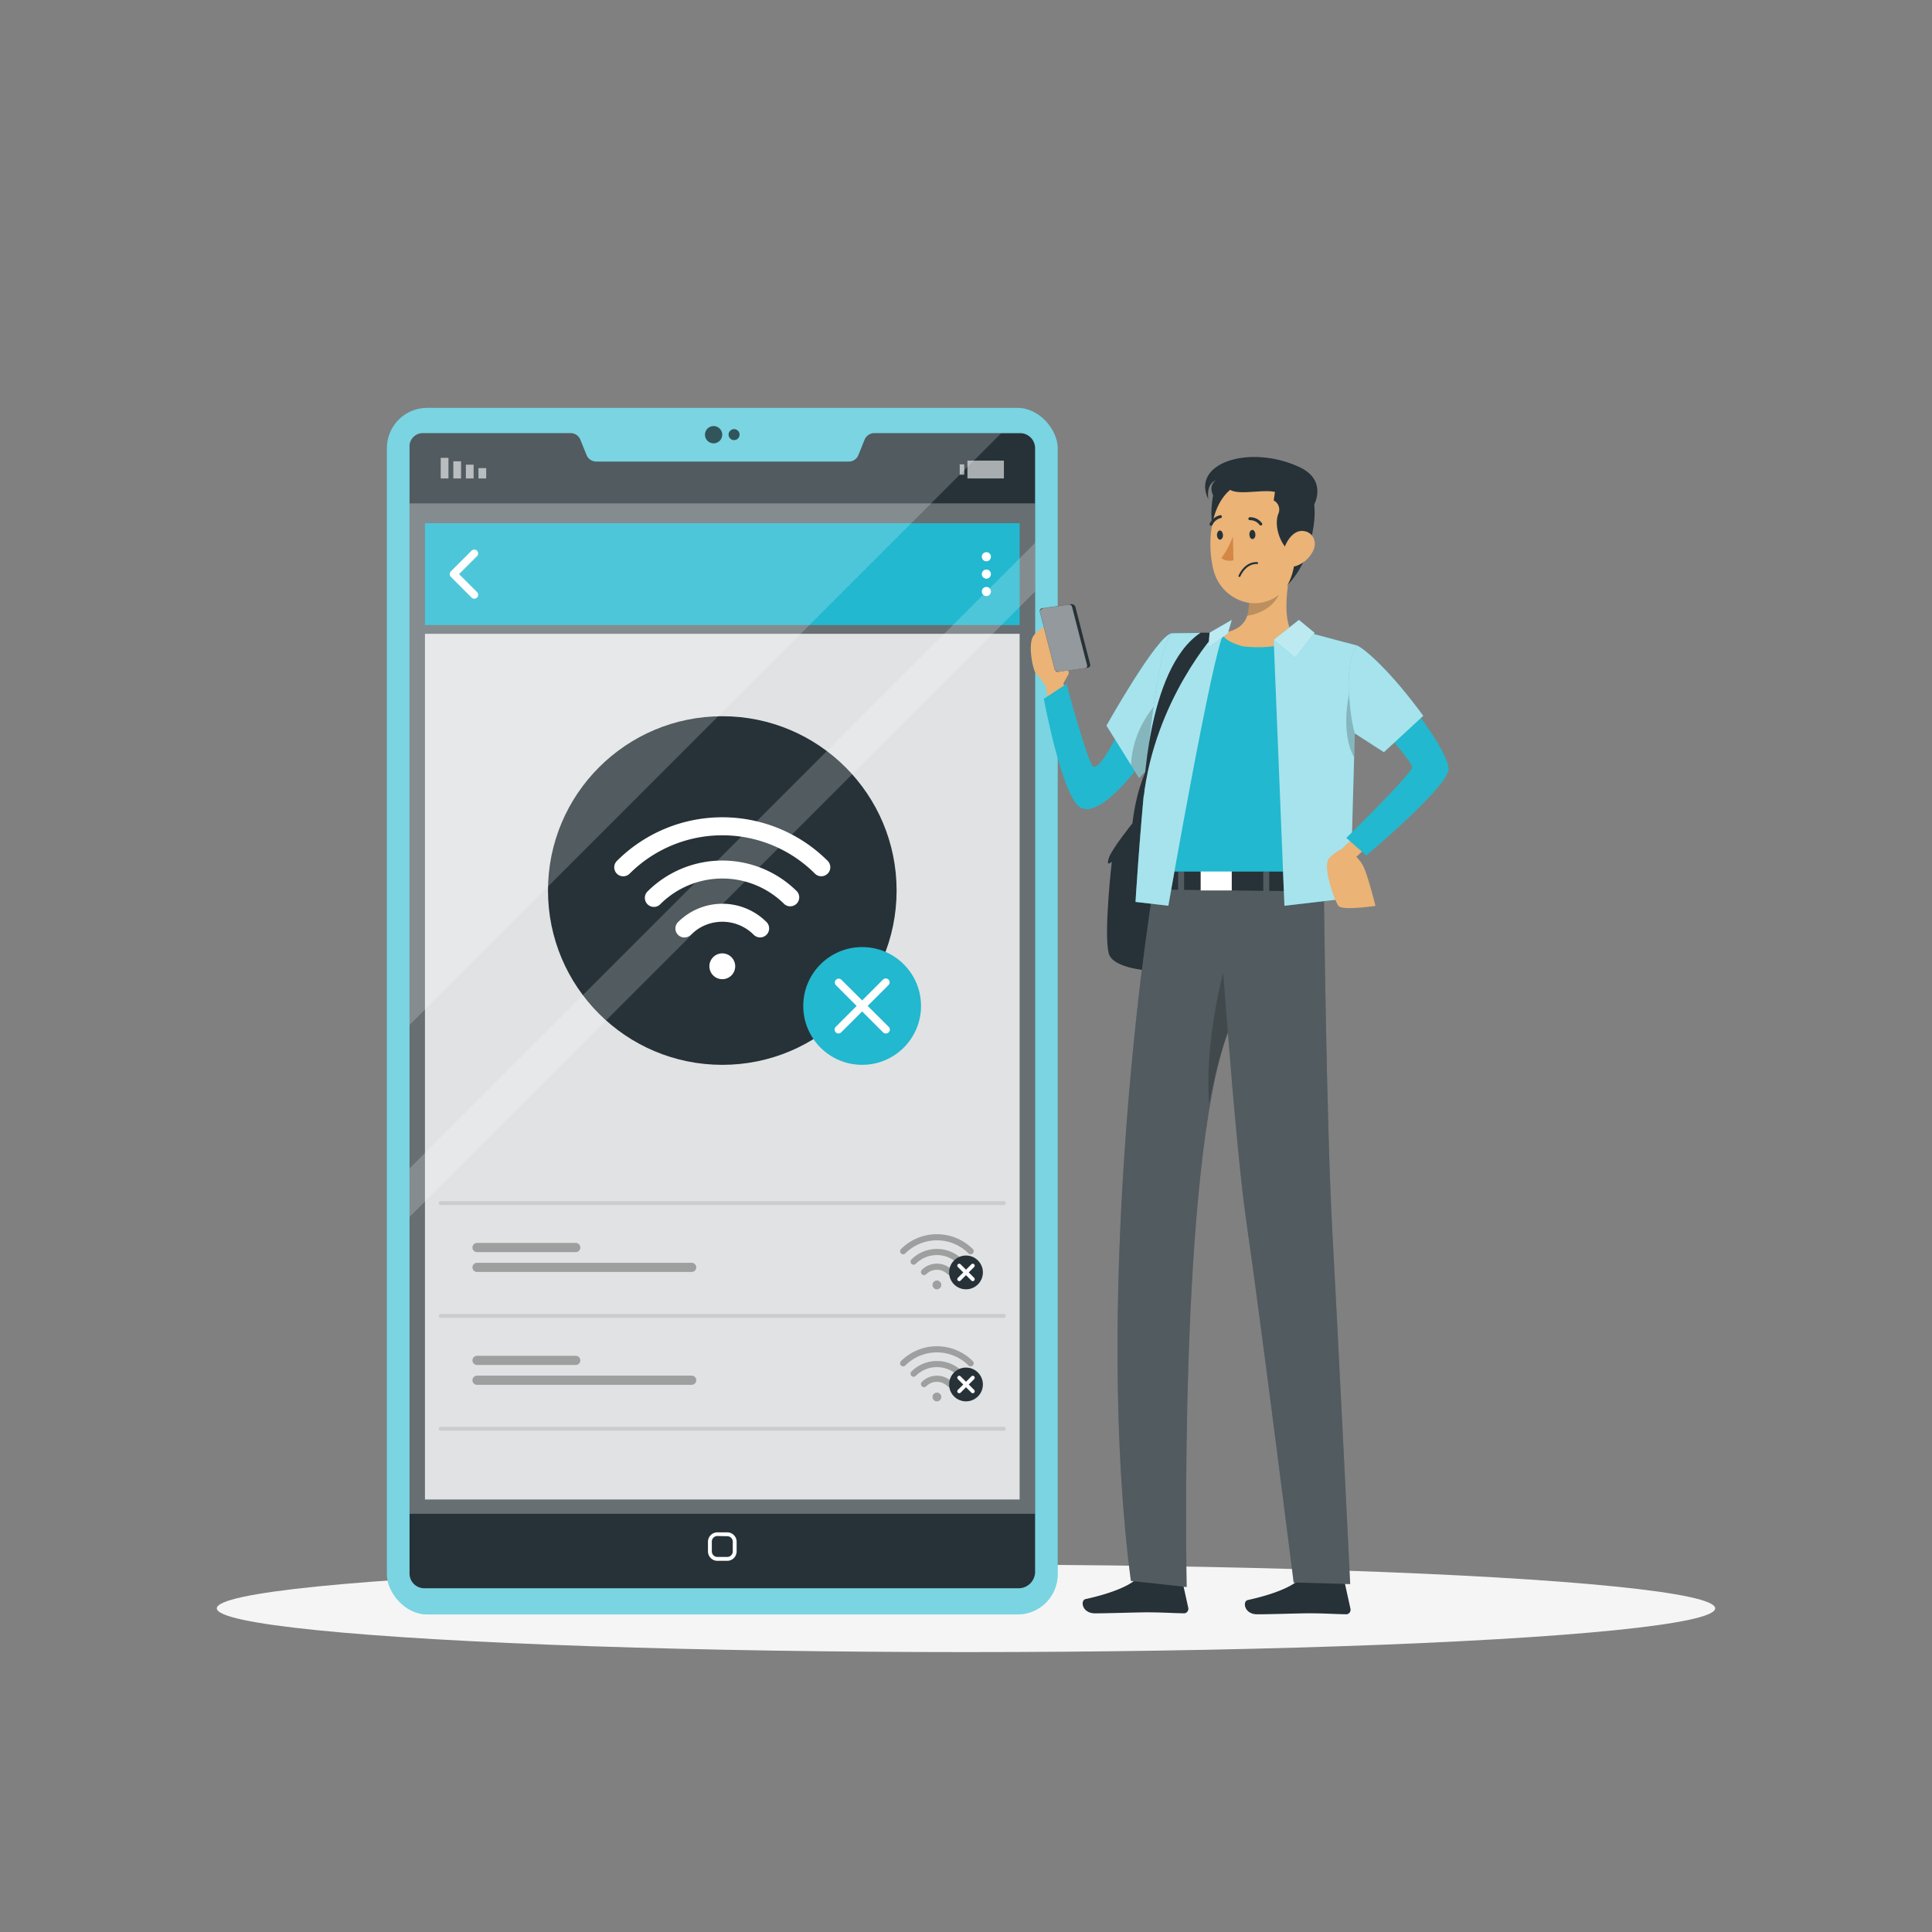 <svg xmlns="http://www.w3.org/2000/svg" viewBox="0 0 500 500"><rect x="0" y="0" width="500" height="500" fill="#808080" stroke="none"/><g id="freepik--Shadow--inject-32"><ellipse id="freepik--path--inject-32" cx="250" cy="416.24" rx="193.89" ry="11.32" style="fill:#f5f5f5"></ellipse></g><g id="freepik--Device--inject-32"><rect x="100.13" y="105.56" width="173.6" height="312.25" rx="10.4" style="fill:#22B8CF"></rect><rect x="100.13" y="105.56" width="173.6" height="312.25" rx="10.4" style="fill:#fff;opacity:0.4"></rect><path d="M267.88,116V406.79a4.26,4.26,0,0,1-4.32,4.25H109.84a3.81,3.81,0,0,1-3.85-3.9V115.67a3.44,3.44,0,0,1,3.3-3.57h38.43a2.72,2.72,0,0,1,2.48,1.73l1.59,3.92a2.7,2.7,0,0,0,2.47,1.71h65.43a2.67,2.67,0,0,0,2.47-1.68l1.59-3.94a2.73,2.73,0,0,1,2.48-1.74H264.1A3.89,3.89,0,0,1,267.88,116Z" style="fill:#263238"></path><rect x="105.99" y="130.27" width="161.89" height="261.5" style="fill:#fff;opacity:0.3;isolation:isolate"></rect><rect x="123.83" y="121.16" width="2" height="2.67" transform="translate(249.66 244.98) rotate(180)" style="fill:#fff;opacity:0.6;isolation:isolate"></rect><rect x="120.57" y="120.27" width="2" height="3.56" transform="translate(243.14 244.09) rotate(180)" style="fill:#fff;opacity:0.6;isolation:isolate"></rect><rect x="117.31" y="119.38" width="2" height="4.44" transform="translate(236.63 243.2) rotate(180)" style="fill:#fff;opacity:0.6;isolation:isolate"></rect><rect x="114.05" y="118.49" width="2" height="5.33" transform="translate(230.11 242.31) rotate(180)" style="fill:#fff;opacity:0.6;isolation:isolate"></rect><rect x="248.37" y="120.18" width="1.18" height="2.67" style="fill:#fff;opacity:0.6;isolation:isolate"></rect><rect x="250.37" y="119.21" width="9.44" height="4.61" transform="translate(510.18 243.03) rotate(180)" style="fill:#fff;opacity:0.6;isolation:isolate"></rect><rect x="109.98" y="135.4" width="153.9" height="26.37" style="fill:#22B8CF;isolation:isolate"></rect><rect x="109.98" y="164.03" width="153.9" height="224.04" style="fill:#fff;opacity:0.8;isolation:isolate"></rect><g style="opacity:0.1;isolation:isolate"><path d="M259.81,341.06H114.05a.5.5,0,0,1,0-1H259.81a.5.5,0,0,1,0,1Z"></path></g><path d="M149,324.05H123.46a1.19,1.19,0,0,1-1.19-1.19h0a1.19,1.19,0,0,1,1.19-1.19H149a1.19,1.19,0,0,1,1.19,1.19h0A1.19,1.19,0,0,1,149,324.05Z" style="opacity:0.3;isolation:isolate"></path><path d="M179,329.18H123.46a1.18,1.18,0,0,1-1.19-1.18h0a1.19,1.19,0,0,1,1.19-1.19H179a1.19,1.19,0,0,1,1.19,1.19h0A1.18,1.18,0,0,1,179,329.18Z" style="opacity:0.3;isolation:isolate"></path><g style="opacity:0.1;isolation:isolate"><path d="M259.81,370.26H114.05a.5.5,0,0,1-.5-.5.51.51,0,0,1,.5-.5H259.81a.5.5,0,0,1,.5.5A.5.5,0,0,1,259.81,370.26Z"></path></g><path d="M149,353.25H123.46a1.18,1.18,0,0,1-1.19-1.18h0a1.19,1.19,0,0,1,1.19-1.19H149a1.19,1.19,0,0,1,1.19,1.19h0A1.18,1.18,0,0,1,149,353.25Z" style="opacity:0.3;isolation:isolate"></path><path d="M179,358.39H123.46a1.19,1.19,0,0,1-1.19-1.19h0a1.19,1.19,0,0,1,1.19-1.19H179a1.19,1.19,0,0,1,1.19,1.19h0A1.19,1.19,0,0,1,179,358.39Z" style="opacity:0.3;isolation:isolate"></path><path d="M188.21,403.94h-2.55a2.45,2.45,0,0,1-2.44-2.44V399a2.44,2.44,0,0,1,2.44-2.43h2.55a2.43,2.43,0,0,1,2.43,2.43v2.55A2.44,2.44,0,0,1,188.21,403.94Zm-2.55-6.42a1.44,1.44,0,0,0-1.44,1.43v2.55a1.45,1.45,0,0,0,1.44,1.44h2.55a1.44,1.44,0,0,0,1.43-1.44V399a1.43,1.43,0,0,0-1.43-1.43Z" style="fill:#fff"></path><path d="M186.91,112.49a2.23,2.23,0,1,1-2.23-2.22A2.23,2.23,0,0,1,186.91,112.49Z" style="opacity:0.6;isolation:isolate"></path><path d="M191.4,112.49a1.42,1.42,0,1,1-1.42-1.43A1.42,1.42,0,0,1,191.4,112.49Z" style="opacity:0.6;isolation:isolate"></path><circle cx="186.93" cy="230.47" r="45.11" style="fill:#263238"></circle><path d="M161.31,226.79a2.33,2.33,0,0,1-1.64-4,38.59,38.59,0,0,1,54.53,0,2.33,2.33,0,1,1-3.3,3.3,33.93,33.93,0,0,0-47.94,0A2.33,2.33,0,0,1,161.31,226.79Z" style="fill:#fff"></path><path d="M169.23,234.71a2.34,2.34,0,0,1-1.65-4,27.4,27.4,0,0,1,38.7,0A2.33,2.33,0,0,1,203,234a22.73,22.73,0,0,0-32.11,0A2.32,2.32,0,0,1,169.23,234.71Z" style="fill:#fff"></path><path d="M177.15,242.62a2.33,2.33,0,0,1-1.65-4,16.19,16.19,0,0,1,22.87,0,2.33,2.33,0,0,1-3.3,3.3,11.5,11.5,0,0,0-16.27,0A2.37,2.37,0,0,1,177.15,242.62Z" style="fill:#fff"></path><path d="M189.29,247.71a3.34,3.34,0,1,1-4.72,0A3.34,3.34,0,0,1,189.29,247.71Z" style="fill:#fff"></path><path d="M122.75,154.94a1,1,0,0,1-.71-.29l-5.36-5.36a1,1,0,0,1-.29-.71,1,1,0,0,1,.29-.7l5.36-5.36a1,1,0,0,1,1.41,0,1,1,0,0,1,0,1.41l-4.65,4.65,4.65,4.65a1,1,0,0,1,0,1.42A1,1,0,0,1,122.75,154.94Z" style="fill:#fff"></path><path d="M256.45,144.08a1.18,1.18,0,1,1-1.18-1.18A1.18,1.18,0,0,1,256.45,144.08Z" style="fill:#fff"></path><path d="M256.45,148.58a1.18,1.18,0,1,1-1.18-1.18A1.18,1.18,0,0,1,256.45,148.58Z" style="fill:#fff"></path><path d="M256.45,153.08a1.18,1.18,0,1,1-1.18-1.18A1.18,1.18,0,0,1,256.45,153.08Z" style="fill:#fff"></path><circle cx="223.12" cy="260.34" r="15.24" style="fill:#22B8CF;isolation:isolate"></circle><path d="M229.24,267.46a1,1,0,0,1-.71-.29L216.3,254.93a1,1,0,0,1,1.41-1.41L230,265.75a1,1,0,0,1,0,1.42A1,1,0,0,1,229.24,267.46Z" style="fill:#fff"></path><path d="M217,267.46a1,1,0,0,1-.71-1.71l12.23-12.23a1,1,0,0,1,1.42,0,1,1,0,0,1,0,1.41l-12.24,12.24A1,1,0,0,1,217,267.46Z" style="fill:#fff"></path><g style="opacity:0.1;isolation:isolate"><path d="M259.81,311.86H114.05a.51.51,0,0,1-.5-.5.5.5,0,0,1,.5-.5H259.81a.5.5,0,0,1,.5.5A.5.5,0,0,1,259.81,311.86Z"></path></g><g style="opacity:0.3;isolation:isolate"><path d="M233.74,324.61a.8.8,0,0,1-.56-1.36,13.16,13.16,0,0,1,18.58,0,.79.79,0,0,1-1.12,1.12,11.58,11.58,0,0,0-16.34,0A.76.76,0,0,1,233.74,324.61Z"></path><path d="M236.44,327.3a.76.76,0,0,1-.56-.23.79.79,0,0,1,0-1.12,9.32,9.32,0,0,1,13.18,0,.79.79,0,0,1-1.12,1.12,7.75,7.75,0,0,0-10.94,0A.76.76,0,0,1,236.44,327.3Z"></path><path d="M239.14,330a.83.83,0,0,1-.57-.23.8.8,0,0,1,0-1.13,5.53,5.53,0,0,1,7.8,0,.8.8,0,0,1-1.13,1.13,3.91,3.91,0,0,0-5.54,0A.82.82,0,0,1,239.14,330Z"></path><circle cx="242.47" cy="332.54" r="1.14"></circle></g><path d="M254.37,329.31a4.37,4.37,0,1,1-4.37-4.38A4.37,4.37,0,0,1,254.37,329.31Z" style="fill:#263238"></path><path d="M251.75,331.56a.5.5,0,0,1-.35-.15l-3.51-3.51a.5.5,0,0,1,0-.7.5.5,0,0,1,.71,0l3.51,3.51a.5.5,0,0,1,0,.7A.51.51,0,0,1,251.75,331.56Z" style="fill:#fff"></path><path d="M248.25,331.56a.51.51,0,0,1-.36-.15.5.5,0,0,1,0-.7l3.51-3.51a.5.5,0,0,1,.71,0,.5.5,0,0,1,0,.7l-3.51,3.51A.5.5,0,0,1,248.25,331.56Z" style="fill:#fff"></path><g style="opacity:0.3;isolation:isolate"><path d="M233.74,353.61a.82.82,0,0,1-.56-.23.8.8,0,0,1,0-1.13,13.16,13.16,0,0,1,18.58,0,.8.8,0,0,1,0,1.13.79.79,0,0,1-1.12,0,11.56,11.56,0,0,0-16.34,0A.79.79,0,0,1,233.74,353.61Z"></path><path d="M236.44,356.31a.77.77,0,0,1-.56-.24.79.79,0,0,1,0-1.12,9.32,9.32,0,0,1,13.18,0,.79.79,0,0,1-1.12,1.12,7.75,7.75,0,0,0-10.94,0A.77.77,0,0,1,236.44,356.31Z"></path><path d="M239.14,359a.83.83,0,0,1-.57-.23.79.79,0,0,1,0-1.12,5.5,5.5,0,0,1,7.8,0,.79.79,0,0,1,0,1.12.8.8,0,0,1-1.13,0,3.91,3.91,0,0,0-5.54,0A.82.82,0,0,1,239.14,359Z"></path><circle cx="242.47" cy="361.54" r="1.14"></circle></g><path d="M254.37,358.31a4.37,4.37,0,1,1-4.37-4.38A4.37,4.37,0,0,1,254.37,358.31Z" style="fill:#263238"></path><path d="M251.75,360.56a.54.54,0,0,1-.35-.14l-3.51-3.51a.51.51,0,0,1,0-.71.5.5,0,0,1,.71,0l3.51,3.51a.51.51,0,0,1,0,.71A.54.54,0,0,1,251.75,360.56Z" style="fill:#fff"></path><path d="M248.25,360.56a.54.54,0,0,1-.36-.14.51.51,0,0,1,0-.71l3.51-3.51a.5.5,0,0,1,.71,0,.51.51,0,0,1,0,.71l-3.51,3.51A.54.54,0,0,1,248.25,360.56Z" style="fill:#fff"></path><path d="M259.14,112.1,106,265.25V115.67a3.44,3.44,0,0,1,3.3-3.57h38.43a2.72,2.72,0,0,1,2.48,1.73l1.59,3.92a2.7,2.7,0,0,0,2.47,1.71h65.43a2.67,2.67,0,0,0,2.47-1.68l1.59-3.94a2.73,2.73,0,0,1,2.48-1.74Z" style="fill:#fff;opacity:0.2;isolation:isolate"></path><polygon points="267.88 140.49 267.88 153.06 105.99 314.94 105.99 302.38 267.88 140.49" style="fill:#fff;opacity:0.2;isolation:isolate"></polygon></g><g id="freepik--Character--inject-32"><g id="freepik--group--inject-32"><path d="M293.06,213.09s-5.32,6.59-6.11,9,.79.92.79.92-2.16,18.64-.78,23.79,18.78,5.66,23.73,2.84,12.3-56.83,8-60.79S296.39,185.14,293.06,213.09Z" style="fill:#263238"></path><path d="M271.72,184.08l-1-6.31a24.19,24.19,0,0,0-2.57-3.46c-.79-.67-2-6.59-1-9.17s6.72-4.63,6.72-4.63l2.76,13.8-1.41,2.49,1.12,5.21Z" style="fill:#ebb376"></path><path d="M304.9,166.17c-6.51.91-17.9,32.75-21.86,32.28C281.71,198.29,276,177,276,177l-5.86,3.85S275,207,279.82,209.1c7.62,3.35,23.54-23.35,23.54-23.35Z" style="fill:#22B8CF"></path><path d="M303.25,163.9c-3.65.29-16.9,23.88-16.9,23.88l8.45,13.6,5-5.54Z" style="fill:#22B8CF"></path><path d="M303.25,163.9l-1.7,15.78-1.75,16.16-5,5.54L292.7,198l-6.35-10.21S299.6,164.19,303.25,163.9Z" style="fill:#fff;opacity:0.6;isolation:isolate"></path><path d="M301.55,179.68l-1.75,16.16-5,5.54L292.7,198C293.09,188.67,298.67,182.34,301.55,179.68Z" style="opacity:0.2;isolation:isolate"></path><path d="M282.14,171.93a.69.69,0,0,1-.58.86l-7.62,1.07a.89.89,0,0,1-1-.65l-3.81-14.8a.77.77,0,0,1,.57-1l7.62-1.06a1,1,0,0,1,1,.75Z" style="fill:#263238"></path><path d="M277.47,157.15l3.85,14.94a.58.58,0,0,1-.5.8l-6.46.91c-.43.06-1.26-.07-1.37-.49l-3.86-15c-.1-.42.59-.87,1-.93l6.46-.9A.79.79,0,0,1,277.47,157.15Z" style="fill:#fff;opacity:0.5"></path><path d="M337.3,408.53h9.9a.74.74,0,0,1,.7.56l1.6,7.26a1.19,1.19,0,0,1-.92,1.42,1.24,1.24,0,0,1-.27,0c-3.2-.05-5.53-.25-9.56-.25-2.47,0-9.95.26-13.37.26s-3.86-3.38-2.46-3.69c6.28-1.37,11-3.26,13-5.07A2,2,0,0,1,337.3,408.53Z" style="fill:#263238"></path><path d="M295.32,408.27h9.9a.74.74,0,0,1,.7.56l1.6,7.26a1.2,1.2,0,0,1-.92,1.43l-.27,0c-3.2-.05-5.53-.25-9.56-.25-2.47,0-9.95.26-13.37.26s-3.86-3.38-2.46-3.69c6.28-1.37,11-3.26,13-5.07A2,2,0,0,1,295.32,408.27Z" style="fill:#263238"></path><path d="M342.55,225H299.3c-4.11,22.46-15.87,113.33-6.63,184.14l14.44,1.58S304.84,302,317.77,267.2c1.48,18.59,3.25,38.38,4.78,48.91,3.77,25.91,12.25,93.45,12.25,93.45l14.63.4s-3.2-65.51-4.61-91C343.28,291.33,342.61,230.71,342.55,225Z" style="fill:#263238"></path><path d="M342.55,225H299.3c-4.11,22.46-15.87,113.33-6.63,184.14l14.44,1.58S304.84,302,317.77,267.2c1.48,18.59,3.25,38.38,4.78,48.91,3.77,25.91,12.25,93.45,12.25,93.45l14.63.4s-3.2-65.51-4.61-91C343.28,291.33,342.61,230.71,342.55,225Z" style="fill:#fff;opacity:0.2;isolation:isolate"></path><path d="M317.76,267.2a117,117,0,0,0-4.83,18.71c-1.21-16.55,3.63-34.1,3.63-34.1Z" style="opacity:0.2;isolation:isolate"></path><polygon points="298.94 225.55 342.48 225.55 342.48 230.74 298.38 230.2 298.94 225.55" style="fill:#263238"></polygon><rect x="326.93" y="223.22" width="1.55" height="9.2" style="fill:#263238"></rect><rect x="304.9" y="223.22" width="1.55" height="9.2" style="fill:#263238"></rect><rect x="310.73" y="224.65" width="8.05" height="5.8" style="fill:#fff"></rect><rect x="326.93" y="223.22" width="1.55" height="9.2" style="fill:#fff;opacity:0.2;isolation:isolate"></rect><rect x="304.9" y="223.22" width="1.55" height="9.2" style="fill:#fff;opacity:0.2;isolation:isolate"></rect><path d="M303.25,163.9s27.51-1.06,48,3.18c0,0-9.05,37.27-8.71,58.47H298.94S296.11,185.78,303.25,163.9Z" style="fill:#22B8CF"></path><path d="M335.19,165c-3.95,3.59-13.62,2.26-13.62,2.26s-6.05-1.65-4.78-3.54c3.56-.59,5.28-2.25,6-4.38a10.43,10.43,0,0,0,.36-4.06,22,22,0,0,0-.3-2.27l12-8.86C333.24,150,331.33,160.78,335.19,165Z" style="fill:#ebb376"></path><path d="M332.05,149.8c-.48,7.18-6.38,9.16-9.26,9.56a10.43,10.43,0,0,0,.36-4.06Z" style="opacity:0.2;isolation:isolate"></path><path d="M314.56,125.57s-3.34,10.8,1.89,15.93,8.31-15.44,8.31-15.44Z" style="fill:#263238"></path><path d="M332.16,152.83a10.13,10.13,0,0,1-12.1,2.16,11.26,11.26,0,0,1-5.59-6.15,10.16,10.16,0,0,1-.38-1.14c-1.87-7.18-1-19.13,6.79-22.49a11,11,0,0,1,15.38,10.68C336,143.92,336.15,148.65,332.16,152.83Z" style="fill:#ebb376"></path><path d="M324.89,138.31c.06.65-.31,1.19-.75,1.2s-.78-.52-.8-1.17.33-1.19.75-1.2S324.87,137.65,324.89,138.31Z" style="fill:#263238"></path><path d="M316.5,138.46c.06.65-.33,1.19-.75,1.2s-.78-.52-.8-1.17.33-1.19.75-1.2S316.49,137.84,316.5,138.46Z" style="fill:#263238"></path><path d="M319.08,138.81a23.49,23.49,0,0,1-3,5.66,3.78,3.78,0,0,0,3.15.52Z" style="fill:#d58745"></path><path d="M326.36,136a.43.43,0,0,1-.38-.15,3.08,3.08,0,0,0-2.48-1.23.38.38,0,1,1-.07-.76h0a3.78,3.78,0,0,1,3.15,1.52.36.36,0,0,1-.05.53h0Z" style="fill:#263238"></path><path d="M313.5,136.05a.37.37,0,0,1-.23,0,.39.39,0,0,1-.2-.5h0a3.79,3.79,0,0,1,2.72-2.21.38.38,0,0,1,.43.32h0a.38.38,0,0,1-.32.43h0a3.12,3.12,0,0,0-2.13,1.79A.4.4,0,0,1,313.5,136.05Z" style="fill:#263238"></path><path d="M330.16,126l-.53,3.52a2.64,2.64,0,0,1,1.24,3.36c-1.23,3,.33,7.61,2.57,9.51,0,0,.1-1.28,1.18-.95s.6,7-1.61,10.19a23.36,23.36,0,0,0,5.84-10.44c1.86-6.48,1.67-11.27.4-13.83Z" style="fill:#263238"></path><path d="M339.9,142.41a7.69,7.69,0,0,1-4.3,4c-2.53.9-4-1.31-3.44-3.79.49-2.21,2.39-5.4,5-5.21S340.92,140.14,339.9,142.41Z" style="fill:#ebb376"></path><path d="M320.77,149.31l-.09,0a.24.24,0,0,1-.14-.32s1.39-3.64,4.8-3.52a.25.25,0,0,1,.25.25.24.24,0,0,1-.26.25c-3-.1-4.31,3.17-4.33,3.2A.25.25,0,0,1,320.77,149.31Z" style="fill:#263238"></path><path d="M317.64,126c1.5,3.05,10.84-.18,13.42,1.8s9.05,2.77,9.05,2.77,3.49-6.3-3.84-9.7c-12.93-6-28.2-1-23.53,8.39,0,0-.83-3.93,2-5,0,0-2.69,1.5-.12,5Z" style="fill:#263238"></path><polygon points="335.19 162.81 329.63 165.57 332.41 234.41 349.44 232.42 351.26 167.07 335.19 162.81" style="fill:#22B8CF"></polygon><polygon points="351.26 167.08 350.8 183.67 350.45 195.95 349.43 232.42 332.41 234.41 329.63 165.58 335.19 162.81 351.26 167.08" style="fill:#fff;opacity:0.6;isolation:isolate"></polygon><polygon points="329.63 165.57 336.16 160.43 340.22 163.78 335.19 170.22 329.63 165.57" style="fill:#22B8CF"></polygon><polygon points="329.63 165.57 336.16 160.43 340.22 163.78 335.19 170.22 329.63 165.57" style="fill:#fff;opacity:0.7;isolation:isolate"></polygon><path d="M316.79,163.74c-2.75,3.81-14.42,70.67-14.42,70.67l-8.5-1s3.93-65.06,9.38-69.52Z" style="fill:#22B8CF"></path><path d="M316.79,163.74c-2.75,3.81-14.42,70.67-14.42,70.67l-8.5-1s3.93-65.06,9.38-69.52Z" style="fill:#fff;opacity:0.6;isolation:isolate"></path><path d="M295.92,206.66s.7-33.61,14.81-42.92h4S298.83,181,295.92,206.66Z" style="fill:#263238"></path><polygon points="318.78 160.43 313.04 163.74 312.74 167.52 317.76 163.98 318.78 160.43" style="fill:#22B8CF"></polygon><polygon points="318.78 160.43 313.04 163.74 312.74 167.52 317.76 163.98 318.78 160.43" style="fill:#fff;opacity:0.7;isolation:isolate"></polygon><path d="M351.26,215.82l-4,3.85s-3.15,1.7-3.61,3c-1.08,3,2,10.86,2.74,11.77,1,1.29,9.58,0,9.58,0s-2.07-8.35-3.27-10.48a9,9,0,0,0-1.69-2.2l3.77-3.54Z" style="fill:#ebb376"></path><path d="M350.8,183.67,350.45,196c-3.64-6.54-1.31-16.27-1.31-16.27S349.85,181.32,350.8,183.67Z" style="opacity:0.2;isolation:isolate"></path><path d="M353.21,172.29c5.93.49,22.26,22.25,21.65,27s-21.27,22.12-21.27,22.12l-5.16-4.56s16.77-16.41,17-18.24-14.63-17.7-14.63-17.7Z" style="fill:#22B8CF"></path><path d="M351.26,167.08c2.15,1,8.77,6.8,17.08,18.18l-10.19,9.41-7.53-4.86s-1.27-3.66-1.56-11.87S351.26,167.08,351.26,167.08Z" style="fill:#22B8CF"></path><path d="M351.26,167.08c2.15,1,8.77,6.8,17.08,18.18l-10.19,9.41-7.53-4.86s-1.27-3.66-1.56-11.87S351.26,167.08,351.26,167.08Z" style="fill:#fff;opacity:0.6;isolation:isolate"></path></g></g></svg>